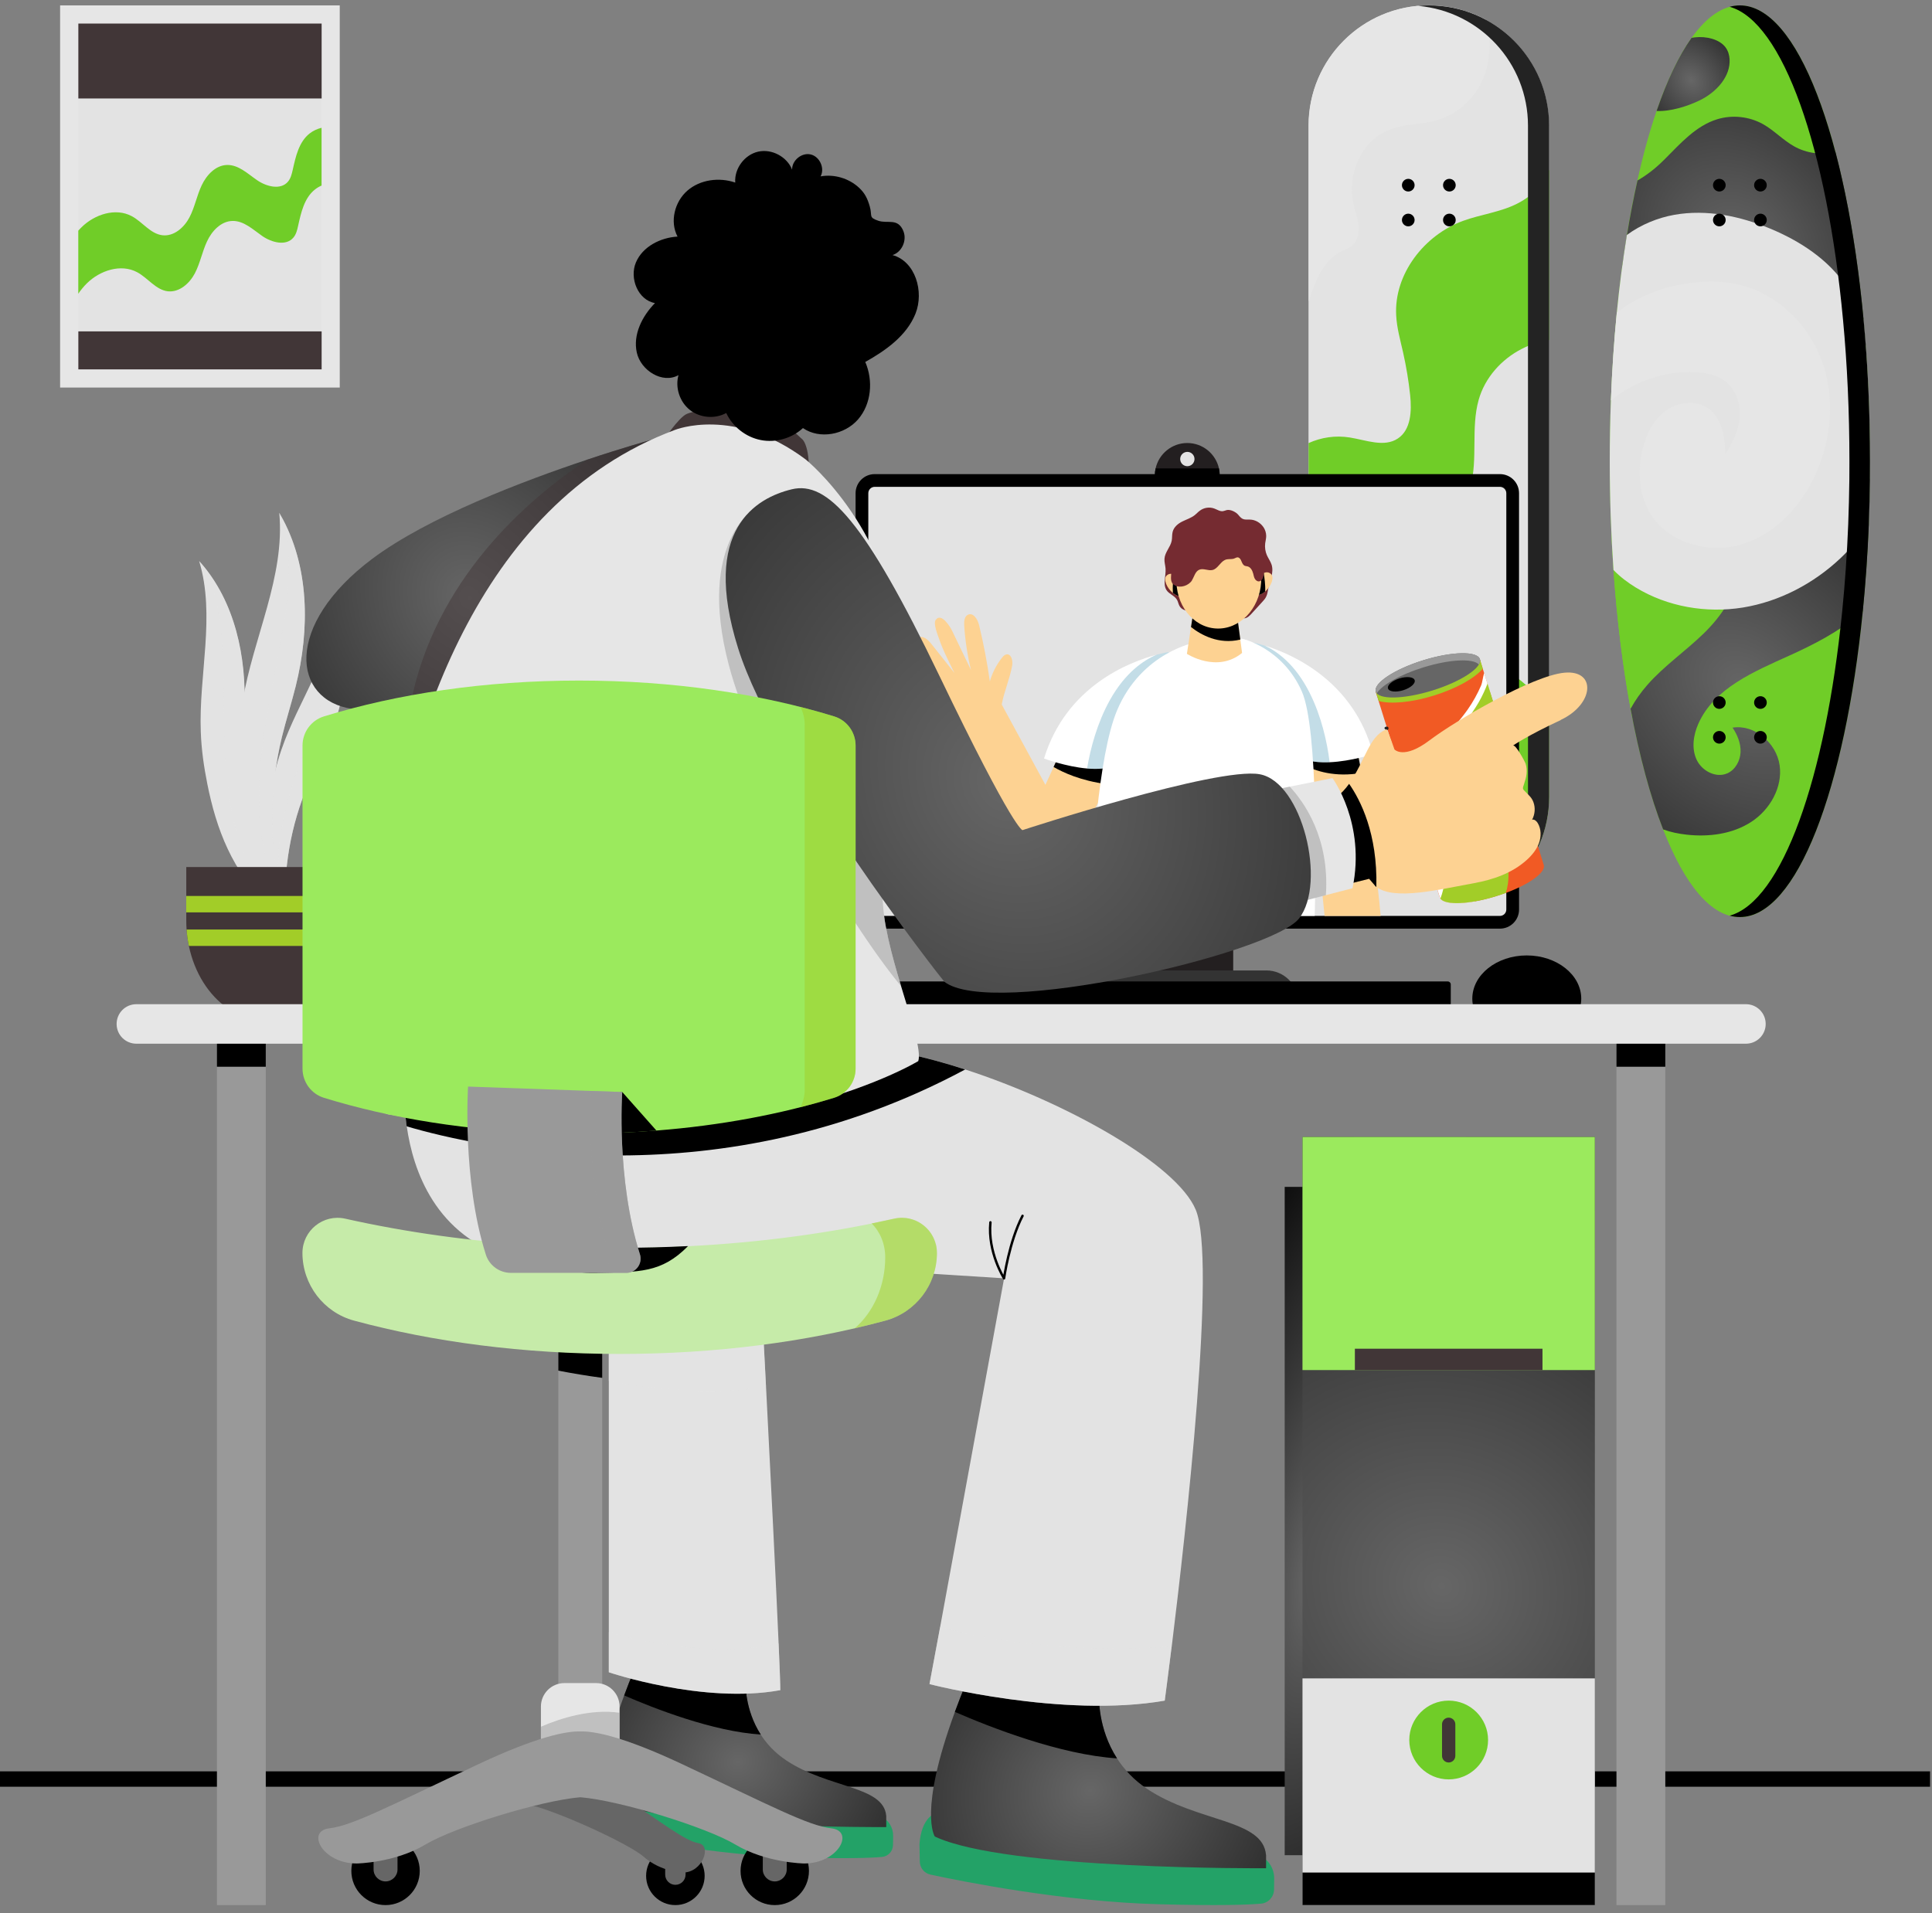<svg width="210" height="208" viewBox="0 0 210 208" fill="none" xmlns="http://www.w3.org/2000/svg">
<rect x="0" y="0" width="210" height="208" fill="#808080" stroke="none"/>
<path d="M209.788 192.583H0V194.256H209.788V192.583Z" fill="black"/>
<path d="M168.377 13.662V86.639C168.377 93.524 163.055 99.169 156.295 99.672C155.971 99.7 155.641 99.707 155.303 99.707C148.081 99.707 142.229 93.855 142.229 86.639V13.662C142.229 6.441 148.081 0.589 155.303 0.589C157.541 0.589 159.654 1.153 161.493 2.145C162.622 2.75 163.648 3.515 164.543 4.416C166.911 6.785 168.37 10.048 168.37 13.662H168.377Z" fill="#E3E3E3"/>
<path d="M156.501 59.402C155.338 61.536 154.512 64.118 155.414 66.376C156.474 69.047 159.455 70.286 161.954 71.704C164.37 73.081 166.546 74.871 168.377 76.964V86.63C168.377 93.845 162.525 99.697 155.31 99.697C148.095 99.697 142.236 93.845 142.236 86.63V48.173C143.606 47.553 145.149 47.312 146.732 47.567C148.494 47.849 150.45 48.662 151.937 47.677C153.369 46.734 153.458 44.682 153.279 42.975C153.114 41.405 152.852 39.849 152.508 38.307C152.205 36.971 151.827 35.643 151.758 34.28C151.517 29.798 154.808 25.557 159.021 24.015C160.963 23.306 163.083 23.072 164.921 22.135C166.759 21.199 167.765 19.939 168.384 18.452V36.971C167.351 37.075 166.291 37.481 165.417 37.928C163.2 39.058 161.396 41.068 160.722 43.484C159.868 46.534 160.653 49.859 159.833 52.923C159.2 55.271 157.679 57.261 156.508 59.395L156.501 59.402Z" fill="#70CD28"/>
<path d="M160.508 90.954C160.074 94.204 158.567 97.302 156.302 99.67C155.978 99.698 155.648 99.704 155.31 99.704C148.088 99.704 142.236 93.852 142.236 86.637V59.216C142.367 59.209 142.505 59.202 142.642 59.202C144.701 59.202 146.732 60.276 147.854 61.997C149.341 64.297 149.107 67.292 150.009 69.88C151.414 73.894 155.324 76.421 157.782 79.89C160.033 83.064 161.024 87.099 160.508 90.954Z" fill="#413637"/>
<path d="M161.728 6.824C161.129 10.073 158.637 12.682 155.388 13.261C153.797 13.543 152.138 13.584 150.672 14.259C147.821 15.56 146.431 19.127 147.119 22.183C147.298 22.982 147.601 23.76 147.67 24.572C147.739 25.385 147.525 26.293 146.871 26.782C146.575 27.003 146.217 27.119 145.887 27.278C144.179 28.097 143.236 29.942 142.596 31.718C142.472 32.063 142.355 32.414 142.245 32.758V13.653C142.245 6.431 148.097 0.579 155.319 0.579C157.556 0.579 159.67 1.144 161.508 2.135C162.038 3.602 161.969 5.522 161.735 6.81L161.728 6.824Z" fill="#E6E6E6"/>
<path d="M155.31 0.587C154.925 0.587 154.539 0.608 154.161 0.642C160.839 1.227 166.085 6.832 166.085 13.661V86.638C166.085 93.468 160.846 99.072 154.161 99.657C154.539 99.691 154.925 99.712 155.31 99.712C162.532 99.712 168.384 93.86 168.384 86.638V13.661C168.384 6.439 162.532 0.587 155.31 0.587Z" fill="#232323"/>
<path d="M153.761 20.133C153.761 20.511 153.451 20.821 153.073 20.821C152.694 20.821 152.384 20.511 152.384 20.133C152.384 19.754 152.694 19.444 153.073 19.444C153.451 19.444 153.761 19.754 153.761 20.133Z" fill="black"/>
<path d="M157.541 20.821C157.921 20.821 158.229 20.513 158.229 20.133C158.229 19.752 157.921 19.444 157.541 19.444C157.161 19.444 156.852 19.752 156.852 20.133C156.852 20.513 157.161 20.821 157.541 20.821Z" fill="black"/>
<path d="M153.761 23.919C153.761 24.298 153.451 24.608 153.073 24.608C152.694 24.608 152.384 24.298 152.384 23.919C152.384 23.541 152.694 23.231 153.073 23.231C153.451 23.231 153.761 23.541 153.761 23.919Z" fill="black"/>
<path d="M157.541 24.608C157.921 24.608 158.229 24.3 158.229 23.919C158.229 23.539 157.921 23.231 157.541 23.231C157.161 23.231 156.852 23.539 156.852 23.919C156.852 24.3 157.161 24.608 157.541 24.608Z" fill="black"/>
<path d="M153.761 76.38C153.761 76.759 153.451 77.069 153.073 77.069C152.694 77.069 152.384 76.759 152.384 76.38C152.384 76.002 152.694 75.692 153.073 75.692C153.451 75.692 153.761 76.002 153.761 76.38Z" fill="black"/>
<path d="M157.541 77.069C157.921 77.069 158.229 76.761 158.229 76.38C158.229 76 157.921 75.692 157.541 75.692C157.161 75.692 156.853 76 156.853 76.38C156.853 76.761 157.161 77.069 157.541 77.069Z" fill="black"/>
<path d="M153.761 80.16C153.761 80.539 153.451 80.849 153.073 80.849C152.694 80.849 152.384 80.539 152.384 80.16C152.384 79.781 152.694 79.472 153.073 79.472C153.451 79.472 153.761 79.781 153.761 80.16Z" fill="black"/>
<path d="M157.541 80.849C157.921 80.849 158.229 80.54 158.229 80.16C158.229 79.78 157.921 79.472 157.541 79.472C157.161 79.472 156.853 79.78 156.853 80.16C156.853 80.54 157.161 80.849 157.541 80.849Z" fill="black"/>
<path d="M203.255 50.151C203.255 50.805 203.255 51.452 203.248 52.099C203.227 53.765 203.186 55.411 203.124 57.029C202.993 60.285 202.773 63.445 202.47 66.468C200.549 85.827 195.296 99.713 189.114 99.713C185.995 99.713 183.11 96.175 180.776 90.185C179.475 86.846 178.339 82.757 177.43 78.082C177.369 77.751 177.3 77.414 177.238 77.07C176.391 72.498 175.758 67.411 175.379 61.965C175.289 60.65 175.214 59.321 175.152 57.972C175.035 55.425 174.973 52.815 174.973 50.151C174.973 47.913 175.014 45.71 175.097 43.549C175.22 40.251 175.441 37.063 175.737 34.007C175.909 32.244 176.115 30.516 176.336 28.85C176.487 27.721 176.653 26.626 176.832 25.545C177.169 23.466 177.554 21.49 177.974 19.618C178.594 16.85 179.289 14.316 180.06 12.072C181.189 8.768 182.47 6.069 183.861 4.127C185.486 1.848 187.255 0.595 189.114 0.595C193.224 0.595 196.928 6.743 199.509 16.554C200.873 21.731 201.926 27.927 202.559 34.778C202.642 35.693 202.725 36.616 202.793 37.545C203.096 41.566 203.255 45.793 203.255 50.151Z" fill="#70CD28"/>
<path d="M202.793 37.543C202.608 37.57 202.415 37.556 202.243 37.481C201.864 37.329 201.616 36.964 201.403 36.62C199.303 33.295 197.499 29.605 194.312 27.298C191.014 24.909 186.436 24.414 182.704 26.052C181.189 26.713 179.826 27.691 178.332 28.393C177.713 28.682 177.045 28.93 176.37 28.854C176.363 28.854 176.356 28.854 176.35 28.854C176.501 27.725 176.666 26.631 176.845 25.55C177.183 23.471 177.568 21.495 177.988 19.622C179.055 19.009 179.992 18.266 180.914 17.343C182.635 15.622 184.329 13.674 186.656 12.965C188.301 12.462 190.14 12.662 191.64 13.502C192.845 14.183 193.809 15.236 195.014 15.911C196.37 16.669 198.002 16.882 199.516 16.552C200.88 21.729 201.933 27.925 202.566 34.775C202.649 35.691 202.731 36.613 202.8 37.543H202.793Z" fill="url(#paint0_radial_1_12803)"/>
<path d="M190.656 63.188C190.029 66.368 188.246 69.233 186.009 71.58C183.771 73.928 181.086 75.793 178.36 77.542C178.064 77.728 177.754 77.921 177.43 78.079C177.368 77.749 177.3 77.411 177.238 77.067C176.391 72.496 175.757 67.408 175.379 61.962C175.289 60.647 175.214 59.319 175.152 57.969C175.634 58.568 176.081 59.215 176.508 59.587C177.795 60.716 179.269 61.632 180.845 62.306C182.422 62.981 184.102 63.408 185.809 63.559C186.332 63.608 190.539 63.78 190.663 63.188H190.656Z" fill="#70CD28"/>
<path d="M203.248 52.089C203.227 53.755 203.186 55.401 203.124 57.019C202.993 60.275 202.773 63.435 202.47 66.457C202.332 66.581 202.195 66.705 202.05 66.822C199.813 68.702 197.189 70.058 194.525 71.263C190.67 73.011 186.319 74.815 184.604 78.684C184.054 79.917 183.847 81.383 184.418 82.602C184.99 83.82 186.525 84.626 187.758 84.075C188.625 83.689 189.148 82.726 189.19 81.776C189.231 80.826 188.852 79.896 188.322 79.111C190.718 78.726 193.093 80.791 193.437 83.194C193.782 85.597 192.384 88.041 190.346 89.362C188.308 90.684 185.747 91.015 183.338 90.746C182.47 90.65 181.596 90.478 180.777 90.175C179.379 86.602 178.181 82.154 177.238 77.06C177.747 76.13 178.36 75.263 179.055 74.471C180.873 72.399 183.172 70.822 185.148 68.908C187.124 66.987 188.832 64.543 188.921 61.796C194.415 59.979 198.594 55.593 203.22 52.117C203.227 52.117 203.234 52.103 203.241 52.096L203.248 52.089Z" fill="url(#paint1_radial_1_12803)"/>
<path d="M203.255 50.148C203.255 52.482 203.207 54.775 203.117 57.026C202.243 58.361 201.21 59.594 200.06 60.682C197.134 63.449 193.417 65.404 189.444 66.052C185.472 66.692 181.258 65.976 177.816 63.883C176.935 63.346 176.095 62.713 175.379 61.969C175.117 58.183 174.973 54.224 174.973 50.155C174.973 47.918 175.014 45.715 175.097 43.553C175.22 40.255 175.441 37.067 175.737 34.011C176.026 31.057 176.398 28.221 176.832 25.549C178.36 24.42 180.191 23.677 182.002 23.353C185.506 22.734 189.141 23.491 192.425 24.861C195.647 26.203 198.704 28.193 200.659 31.085C201.437 32.234 202.022 33.494 202.559 34.775C203.014 39.615 203.255 44.778 203.255 50.148Z" fill="#E3E3E3"/>
<path d="M197.41 51.429C195.847 54.947 193.024 58.059 189.341 59.174C185.665 60.289 181.162 58.981 179.262 55.642C178.133 53.666 178.002 51.229 178.505 49.005C178.869 47.388 179.613 45.79 180.914 44.765C182.215 43.739 184.157 43.422 185.554 44.324C187.138 45.35 187.53 47.477 187.517 49.364C188.329 48.186 188.969 46.851 189.093 45.432C189.217 44.007 188.749 42.493 187.661 41.57C186.684 40.751 185.355 40.496 184.074 40.455C180.845 40.352 177.596 41.494 175.097 43.539C175.221 40.241 175.441 37.054 175.737 33.997C175.847 33.914 175.957 33.832 176.061 33.756C178.153 32.179 180.701 31.223 183.283 30.83C185.203 30.534 187.186 30.507 189.079 30.961C193.162 31.945 196.529 35.216 197.995 39.154C199.461 43.092 199.11 47.587 197.403 51.429H197.41Z" fill="#E6E6E6"/>
<path d="M184.646 10.96C183.393 11.553 181.561 12.145 180.067 12.062C181.196 8.757 182.477 6.059 183.868 4.117C183.985 4.097 184.109 4.076 184.226 4.062C185.472 3.918 186.883 4.269 187.544 5.129C187.84 5.522 187.971 5.983 187.998 6.437C188.109 8.282 186.622 10.024 184.653 10.96H184.646Z" fill="url(#paint2_radial_1_12803)"/>
<path d="M202.56 34.775C200.714 14.934 195.393 0.586 189.114 0.586C188.735 0.586 188.363 0.641 187.999 0.737C193.782 2.328 198.594 16.118 200.329 34.768C200.783 39.608 201.024 44.771 201.024 50.141C201.024 50.795 201.024 51.443 201.017 52.09C200.997 53.756 200.955 55.401 200.893 57.019C200.763 60.276 200.542 63.436 200.239 66.458C198.436 84.633 193.692 97.99 188.005 99.552C188.377 99.656 188.749 99.704 189.121 99.704C195.296 99.704 200.549 85.817 202.477 66.458C202.78 63.436 203 60.276 203.131 57.019C203.193 55.401 203.234 53.756 203.255 52.09C203.255 51.443 203.262 50.795 203.262 50.141C203.262 44.771 203.021 39.608 202.566 34.768L202.56 34.775Z" fill="black"/>
<path d="M187.572 20.132C187.572 20.511 187.262 20.821 186.883 20.821C186.504 20.821 186.195 20.511 186.195 20.132C186.195 19.754 186.504 19.444 186.883 19.444C187.262 19.444 187.572 19.754 187.572 20.132Z" fill="black"/>
<path d="M192.04 20.132C192.04 20.511 191.73 20.821 191.351 20.821C190.972 20.821 190.663 20.511 190.663 20.132C190.663 19.754 190.972 19.444 191.351 19.444C191.73 19.444 192.04 19.754 192.04 20.132Z" fill="black"/>
<path d="M187.572 23.919C187.572 24.298 187.262 24.608 186.883 24.608C186.504 24.608 186.195 24.298 186.195 23.919C186.195 23.541 186.504 23.231 186.883 23.231C187.262 23.231 187.572 23.541 187.572 23.919Z" fill="black"/>
<path d="M192.04 23.919C192.04 24.298 191.73 24.608 191.351 24.608C190.972 24.608 190.663 24.298 190.663 23.919C190.663 23.541 190.972 23.231 191.351 23.231C191.73 23.231 192.04 23.541 192.04 23.919Z" fill="black"/>
<path d="M186.883 77.069C187.263 77.069 187.572 76.761 187.572 76.381C187.572 76 187.263 75.692 186.883 75.692C186.503 75.692 186.195 76 186.195 76.381C186.195 76.761 186.503 77.069 186.883 77.069Z" fill="black"/>
<path d="M192.04 76.381C192.04 76.759 191.73 77.069 191.351 77.069C190.972 77.069 190.663 76.759 190.663 76.381C190.663 76.002 190.972 75.692 191.351 75.692C191.73 75.692 192.04 76.002 192.04 76.381Z" fill="black"/>
<path d="M187.572 80.16C187.572 80.539 187.262 80.849 186.883 80.849C186.504 80.849 186.195 80.539 186.195 80.16C186.195 79.782 186.504 79.472 186.883 79.472C187.262 79.472 187.572 79.782 187.572 80.16Z" fill="black"/>
<path d="M192.04 80.16C192.04 80.539 191.73 80.849 191.351 80.849C190.972 80.849 190.663 80.539 190.663 80.16C190.663 79.781 190.972 79.472 191.351 79.472C191.73 79.472 192.04 79.781 192.04 80.16Z" fill="black"/>
<path d="M132.584 51.697C132.584 53.645 131.008 55.229 129.059 55.229C127.111 55.229 125.527 53.645 125.527 51.697C125.527 51.428 125.555 51.174 125.61 50.926C125.961 49.349 127.372 48.165 129.052 48.165C130.732 48.165 132.143 49.342 132.495 50.926C132.55 51.174 132.577 51.428 132.577 51.697H132.584Z" fill="#231F20"/>
<path d="M132.584 51.697C132.584 53.645 131.008 55.229 129.059 55.229C127.111 55.229 125.527 53.645 125.527 51.697C125.527 51.428 125.555 51.174 125.61 50.926H132.495C132.55 51.174 132.577 51.428 132.577 51.697H132.584Z" fill="black"/>
<path d="M134.044 97.727H124.068V108.226H134.044V97.727Z" fill="#231F20"/>
<path d="M134.044 97.727H124.068V102.326H134.044V97.727Z" fill="black"/>
<path d="M95.077 51.546H163.035C164.185 51.546 165.114 52.475 165.114 53.625V98.884C165.114 100.034 164.185 100.963 163.035 100.963H95.077C93.927 100.963 92.998 100.034 92.998 98.884V53.625C92.998 52.475 93.927 51.546 95.077 51.546Z" fill="black"/>
<path d="M163.73 98.884V53.625C163.73 53.241 163.419 52.929 163.035 52.929L95.077 52.929C94.693 52.929 94.381 53.241 94.381 53.625V98.884C94.381 99.268 94.693 99.58 95.077 99.58H163.035C163.419 99.58 163.73 99.268 163.73 98.884Z" fill="#E3E3E3"/>
<path d="M137.334 57.323C136.997 56.813 136.419 56.497 135.854 56.49C135.248 56.483 135.056 56.552 134.615 55.994C134.346 55.657 133.734 55.361 133.334 55.457C133.197 55.492 133.073 55.553 132.935 55.574C132.612 55.622 132.309 55.409 131.999 55.292C131.469 55.092 130.856 55.182 130.402 55.533C130.216 55.67 130.057 55.849 129.878 55.994C129.472 56.318 128.97 56.469 128.515 56.696C128.054 56.923 127.6 57.288 127.462 57.819C127.379 58.135 127.421 58.472 127.359 58.789C127.221 59.491 126.622 60.028 126.574 60.744C126.546 61.102 126.663 61.453 126.691 61.818C126.746 62.61 126.374 63.512 126.794 64.159C127.09 64.614 127.696 64.758 127.951 65.24C128.054 65.433 128.088 65.66 128.192 65.853C128.495 66.438 129.238 66.486 129.837 66.369C130.243 66.287 130.643 66.169 131.035 66.004C131.255 65.915 131.482 65.811 131.71 65.86C132.04 65.935 132.24 66.314 132.55 66.452C132.956 66.638 133.424 66.383 133.858 66.493C134.367 66.624 134.739 67.25 135.262 67.223C135.579 67.202 135.834 66.941 136.061 66.693C136.439 66.28 136.818 65.867 137.197 65.447C137.369 65.261 137.541 65.075 137.644 64.834C137.761 64.579 137.796 64.297 137.851 64.015C138.037 63.147 138.477 62.259 138.223 61.412C138.105 61.034 137.865 60.724 137.706 60.366C137.534 59.967 137.465 59.512 137.52 59.072C137.555 58.803 137.63 58.541 137.63 58.273C137.63 57.922 137.513 57.584 137.328 57.302L137.334 57.323Z" fill="#752B31"/>
<path d="M121.686 81.62L120.653 84.408C120.55 84.697 120.44 84.986 120.323 85.262C118.071 90.763 114.106 94.019 111.414 91.451C109.073 89.22 105.576 81.647 104.426 79.073C104.302 78.942 104.178 78.811 104.054 78.673C102.601 77.09 101.156 75.499 99.703 73.916C99.462 73.654 98.698 72.504 99.028 72.153C99.572 71.575 101.844 74.04 102.202 74.412C101.445 73.317 100.688 72.215 99.93 71.121C99.731 70.838 99.531 70.542 99.476 70.205C99.414 69.868 99.538 69.468 99.841 69.317C100.336 69.069 100.867 69.551 101.211 69.978C102.058 71.038 102.898 72.105 103.744 73.165C103.138 71.933 102.498 70.715 102.058 69.413C101.92 69.007 101.417 67.789 101.707 67.396C102.312 66.563 103.276 68.133 103.49 68.58C104.171 69.999 104.86 71.417 105.541 72.842C105.156 71.251 104.908 69.634 104.805 68.009C104.777 67.555 104.825 66.983 105.245 66.818C105.824 66.591 106.271 67.355 106.422 67.961C106.911 69.985 107.304 72.029 107.593 74.088C107.854 73.159 108.309 72.277 108.908 71.513C109.039 71.348 109.19 71.183 109.397 71.148C109.934 71.066 110.113 71.844 110.016 72.374C109.762 73.778 109.176 75.1 108.901 76.504C108.894 76.532 108.887 76.567 108.887 76.601L113.631 85.331L114.526 83.389L115.379 81.523L121.693 81.613L121.686 81.62Z" fill="#FDD292"/>
<path d="M121.686 81.619L120.653 84.407C120.55 84.696 120.44 84.985 120.323 85.261C117.403 84.868 115.545 83.973 114.519 83.388L115.372 81.522L121.686 81.612V81.619Z" fill="black"/>
<path d="M142.223 84.999C142.787 87.691 143.675 96.455 143.978 99.587H150.071C149.748 95.753 148.667 87.505 147.999 84.028C147.62 82.066 147.345 80.737 147.345 80.737L140.563 80.249C140.563 80.249 141.176 81.164 141.775 83.195C141.934 83.718 142.085 84.317 142.23 84.999H142.223Z" fill="#FDD292"/>
<path d="M147.999 84.028C145.114 84.544 142.973 83.815 141.775 83.195C141.176 81.164 140.563 80.249 140.563 80.249L147.345 80.737C147.345 80.737 147.62 82.073 147.999 84.028Z" fill="black"/>
<path d="M149.259 81.984C149.259 81.984 146.883 82.768 144.536 82.872C143.4 82.92 142.278 82.817 141.424 82.383C138.815 81.054 136.178 69.853 136.178 69.853C136.178 69.853 136.673 69.942 137.472 70.19H137.479C140.357 71.078 147.152 73.97 149.252 81.984H149.259Z" fill="white"/>
<g style="mix-blend-mode:multiply" opacity="0.3">
<path d="M144.536 82.872C143.4 82.92 142.278 82.817 141.424 82.383C138.815 81.054 136.178 69.853 136.178 69.853C136.178 69.853 136.673 69.942 137.472 70.19H137.479C138.904 70.865 140.832 72.297 142.353 75.333C143.641 77.894 144.247 80.662 144.529 82.872H144.536Z" fill="#368CAD"/>
</g>
<path d="M113.479 82.465C113.479 82.465 115.82 83.347 118.161 83.553C119.29 83.65 120.419 83.588 121.286 83.195C123.944 81.977 127.049 70.899 127.049 70.899C127.049 70.899 126.553 70.968 125.741 71.181H125.734C122.822 71.946 115.91 74.555 113.479 82.472V82.465Z" fill="white"/>
<g style="mix-blend-mode:multiply" opacity="0.3">
<path d="M118.161 83.546C119.29 83.643 120.419 83.581 121.286 83.188C123.944 81.97 127.049 70.892 127.049 70.892C127.049 70.892 126.553 70.961 125.741 71.175H125.734C124.288 71.787 122.298 73.144 120.646 76.104C119.255 78.61 118.532 81.343 118.161 83.546Z" fill="#368CAD"/>
</g>
<path d="M142.904 99.58C143.021 95.098 143.29 79.243 141.507 75.181C139.42 70.438 135.042 69.446 135.042 69.446L129.975 69.839C129.975 69.839 124.095 70.871 121.417 77.24C119.338 82.183 118.656 94.362 118.457 99.573H142.918L142.904 99.58Z" fill="white"/>
<path d="M128.46 64.814C128.137 64.862 127.792 64.711 127.489 64.47C126.842 63.947 126.402 62.976 126.801 62.584C127.049 62.336 127.338 62.356 127.586 62.453C127.916 62.584 128.178 62.866 128.178 62.866L128.453 64.814H128.46Z" fill="#FDD292"/>
<path d="M128.46 64.813C128.136 64.862 127.792 64.71 127.489 64.469C127.434 63.746 127.524 62.927 127.586 62.452C127.916 62.583 128.178 62.865 128.178 62.865L128.453 64.813H128.46Z" fill="black"/>
<path d="M136.563 64.69C136.894 64.724 137.231 64.566 137.52 64.311C138.154 63.767 138.56 62.783 138.147 62.404C137.892 62.17 137.603 62.191 137.355 62.301C137.025 62.438 136.777 62.728 136.777 62.728L136.563 64.683V64.69Z" fill="#FDD292"/>
<path d="M136.563 64.69C136.894 64.724 137.231 64.566 137.52 64.311C137.555 63.588 137.438 62.769 137.362 62.301C137.032 62.438 136.784 62.728 136.784 62.728L136.57 64.683L136.563 64.69Z" fill="black"/>
<path d="M135.008 70.989C132.274 73.219 129.011 71.085 129.011 71.085L129.459 68.173L129.686 66.693L134.429 66.617L134.815 69.529L135.008 70.989Z" fill="#FDD292"/>
<path d="M134.815 69.536C132.467 70.101 130.546 69.027 129.458 68.173L129.686 66.693L134.429 66.617L134.815 69.529V69.536Z" fill="black"/>
<path d="M137.08 63.298C136.915 66.217 134.718 68.475 132.178 68.331C129.638 68.186 127.717 65.701 127.882 62.775C128.047 59.856 130.243 57.598 132.784 57.742C135.324 57.887 137.245 60.372 137.08 63.298Z" fill="#FDD292"/>
<path d="M129.562 63.085C129.816 62.686 129.913 62.128 130.353 61.942C130.801 61.749 131.324 62.087 131.799 61.97C132.364 61.832 132.605 61.144 133.128 60.889C133.431 60.737 133.727 60.82 134.044 60.758C134.271 60.71 134.477 60.483 134.711 60.669C134.849 60.779 134.911 60.951 134.98 61.116C135.049 61.274 135.145 61.447 135.303 61.515C135.393 61.55 135.496 61.55 135.599 61.577C135.944 61.66 136.13 62.032 136.219 62.369C136.267 62.548 136.295 62.741 136.384 62.906C136.474 63.071 136.639 63.216 136.825 63.209C137.155 63.209 137.321 62.81 137.362 62.479C137.596 60.71 136.701 58.686 135.111 57.805C133.624 56.978 131.772 56.841 130.181 57.447C129.39 57.749 128.605 58.293 128.391 59.12C128.322 59.395 128.316 59.684 128.219 59.953C128.026 60.524 127.462 60.923 127.324 61.515C127.276 61.722 127.29 61.942 127.304 62.156C127.331 62.686 127.104 63.305 127.689 63.636C128.302 63.98 129.197 63.67 129.562 63.106V63.085Z" fill="#752B31"/>
<path d="M120.467 105.507H137.644C139.565 105.507 141.121 107.063 141.121 108.984V109.638H116.99V108.984C116.99 107.063 118.546 105.507 120.467 105.507Z" fill="#333333"/>
<path d="M129.059 50.685C129.489 50.685 129.837 50.337 129.837 49.907C129.837 49.477 129.489 49.129 129.059 49.129C128.63 49.129 128.281 49.477 128.281 49.907C128.281 50.337 128.63 50.685 129.059 50.685Z" fill="#E3E3E3"/>
<path d="M157.369 106.705H83.387C83.208 106.705 83.063 106.85 83.063 107.028V109.314C83.063 109.493 83.208 109.638 83.387 109.638H157.369C157.547 109.638 157.692 109.493 157.692 109.314V107.028C157.692 106.85 157.547 106.705 157.369 106.705Z" fill="black"/>
<path d="M171.723 109.638C171.82 109.301 171.875 108.943 171.875 108.578C171.875 105.983 169.224 103.876 165.954 103.876C162.684 103.876 160.033 105.983 160.033 108.578C160.033 108.943 160.088 109.294 160.185 109.638H171.716H171.723Z" fill="black"/>
<path d="M29.308 97.611C29.308 97.611 29.281 97.563 29.253 97.542C28.998 97.322 28.145 97.164 27.883 96.964C27.401 96.599 26.995 95.98 26.637 95.498C25.893 94.506 25.274 93.418 24.75 92.296C23.697 90.059 23.016 87.649 22.534 85.226C22.162 83.367 21.893 81.487 21.825 79.587C21.584 73.364 23.449 66.954 21.645 60.992C21.645 60.992 21.645 60.992 21.659 61.006C21.694 61.047 21.735 61.088 21.769 61.13C21.783 61.143 21.79 61.157 21.804 61.164C25.549 65.433 26.809 71.436 26.568 77.116C26.499 78.816 26.306 80.503 26.244 82.203C26.052 87.484 27.112 92.806 29.322 97.604L29.308 97.611Z" fill="#E3E3E3"/>
<g style="mix-blend-mode:multiply" opacity="0.5">
<path d="M29.308 97.611C29.308 97.611 29.274 97.563 29.253 97.542C23.573 90.568 24.516 80.021 24.227 71.601C23.979 64.482 22.313 61.839 21.79 61.185C25.535 65.453 26.795 71.456 26.554 77.136C26.485 78.837 26.293 80.523 26.231 82.224C26.038 87.504 27.098 92.826 29.308 97.625V97.611Z" fill="#E3E3E3"/>
</g>
<path d="M31.043 99.497C31.043 99.497 31.029 99.442 31.022 99.421C30.878 99.145 30.196 98.726 30.031 98.471C29.735 97.996 29.59 97.328 29.446 96.798C29.136 95.696 28.964 94.56 28.888 93.424C28.723 91.153 28.936 88.853 29.322 86.609C29.618 84.888 30.01 83.18 30.582 81.528C32.441 76.096 36.172 71.208 36.592 65.48C36.592 65.48 36.592 65.48 36.599 65.5C36.612 65.549 36.633 65.597 36.654 65.645C36.654 65.659 36.661 65.672 36.668 65.686C38.471 70.595 37.569 76.178 35.477 80.984C34.85 82.423 34.127 83.807 33.508 85.246C31.587 89.721 30.74 94.65 31.05 99.51L31.043 99.497Z" fill="#E3E3E3"/>
<g style="mix-blend-mode:multiply" opacity="0.5">
<path d="M31.043 99.497C31.043 99.497 31.029 99.442 31.022 99.421C28.447 91.538 32.764 82.781 35.304 75.449C37.453 69.246 36.895 66.423 36.668 65.686C38.471 70.595 37.569 76.179 35.477 80.984C34.85 82.423 34.127 83.807 33.508 85.246C31.587 89.721 30.74 94.65 31.05 99.511L31.043 99.497Z" fill="#E3E3E3"/>
</g>
<path d="M30.575 97.748C30.575 97.748 30.554 97.686 30.527 97.658C30.299 97.362 29.391 96.991 29.143 96.715C28.688 96.206 28.386 95.428 28.096 94.822C27.504 93.562 27.07 92.233 26.74 90.877C26.086 88.178 25.873 85.376 25.886 82.602C25.9 80.474 26.024 78.34 26.375 76.24C27.511 69.335 31.002 62.712 30.355 55.752C30.355 55.752 30.355 55.752 30.368 55.772C30.396 55.821 30.43 55.876 30.458 55.931C30.465 55.944 30.471 55.965 30.485 55.979C33.645 61.514 33.687 68.399 32.145 74.595C31.683 76.447 31.098 78.264 30.644 80.116C29.246 85.879 29.218 91.979 30.568 97.748H30.575Z" fill="#E3E3E3"/>
<g style="mix-blend-mode:multiply" opacity="0.5">
<path d="M30.575 97.748C30.575 97.748 30.547 97.686 30.527 97.658C25.845 88.708 29.26 77.321 30.823 67.993C32.145 60.11 30.912 56.826 30.485 55.986C33.645 61.521 33.687 68.406 32.145 74.602C31.683 76.454 31.098 78.271 30.644 80.123C29.246 85.886 29.218 91.986 30.568 97.755L30.575 97.748Z" fill="#E3E3E3"/>
</g>
<path d="M37.569 94.265V100.075C37.569 100.406 37.556 100.736 37.535 101.06C37.494 101.672 37.411 102.265 37.287 102.843C36.675 105.776 35.119 108.22 33.046 109.638H24.771C22.699 108.22 21.143 105.776 20.53 102.843C20.406 102.265 20.323 101.672 20.282 101.06C20.255 100.736 20.248 100.406 20.248 100.075V94.265H37.576H37.569Z" fill="#413637"/>
<path d="M37.57 97.411H20.241V99.194H37.57V97.411Z" fill="#A2CD28"/>
<path d="M37.535 101.06C37.494 101.672 37.411 102.264 37.287 102.843H20.53C20.406 102.264 20.323 101.672 20.282 101.06H37.535Z" fill="#A2CD28"/>
<path d="M36.929 0.586H6.533V42.135H36.929V0.586Z" fill="#E6E6E6"/>
<path d="M34.96 2.562H8.516V40.152H34.96V2.562Z" fill="#E3E3E3"/>
<path d="M34.96 2.562H8.516V10.706H34.96V2.562Z" fill="#413637"/>
<path d="M34.96 36.028H8.516V40.159H34.96V36.028Z" fill="#413637"/>
<path d="M34.953 13.881V20.173C34.698 20.283 34.457 20.428 34.237 20.6C33.067 21.523 32.722 23.12 32.399 24.572C32.303 25.02 32.185 25.488 31.89 25.832C31.091 26.782 29.535 26.369 28.516 25.667C27.497 24.958 26.506 23.994 25.267 24.022C24.02 24.049 23.029 25.109 22.506 26.238C21.976 27.368 21.755 28.621 21.177 29.722C20.599 30.824 19.49 31.801 18.251 31.671C16.936 31.519 16.082 30.225 14.912 29.598C13.149 28.648 10.864 29.398 9.439 30.81C9.088 31.154 8.785 31.533 8.509 31.932V25.082C8.619 24.958 8.73 24.834 8.854 24.717C10.272 23.306 12.564 22.555 14.327 23.505C15.497 24.132 16.344 25.426 17.666 25.578C18.905 25.715 20.014 24.738 20.592 23.636C21.17 22.535 21.39 21.275 21.921 20.152C22.451 19.023 23.442 17.963 24.681 17.936C25.921 17.908 26.912 18.879 27.931 19.581C28.95 20.29 30.506 20.696 31.304 19.746C31.6 19.395 31.71 18.934 31.814 18.486C32.137 17.034 32.481 15.437 33.652 14.514C34.038 14.211 34.478 14.011 34.953 13.894V13.881Z" fill="#70CD28"/>
<path d="M28.888 111.696H23.58V207.123H28.888V111.696Z" fill="#999999"/>
<path d="M28.888 111.696H23.58V115.978H28.888V111.696Z" fill="black"/>
<path d="M181.011 111.696H175.703V207.123H181.011V111.696Z" fill="#999999"/>
<path d="M181.011 111.696H175.703V115.978H181.011V111.696Z" fill="black"/>
<path d="M189.775 113.473H14.823C13.638 113.473 12.675 112.516 12.675 111.325C12.675 110.14 13.632 109.177 14.823 109.177H189.775C190.959 109.177 191.923 110.133 191.923 111.325C191.923 112.509 190.966 113.473 189.775 113.473Z" fill="#E6E6E6"/>
<path d="M145.596 129.039H139.641V201.699H145.596V129.039Z" fill="url(#paint3_radial_1_12803)"/>
<path d="M173.355 123.606H141.575V207.124H173.355V123.606Z" fill="url(#paint4_radial_1_12803)"/>
<path d="M173.355 182.477H141.575V207.124H173.355V182.477Z" fill="#E3E3E3"/>
<path d="M173.355 203.585H141.575V207.124H173.355V203.585Z" fill="black"/>
<path d="M173.355 123.606H141.575V148.956H173.355V123.606Z" fill="#9BEA5D"/>
<path d="M167.661 146.635H147.269V148.962H167.661V146.635Z" fill="#413637"/>
<path d="M161.747 189.176C161.747 191.544 159.827 193.458 157.465 193.458C155.104 193.458 153.183 191.537 153.183 189.176C153.183 186.815 155.104 184.894 157.465 184.894C159.827 184.894 161.747 186.815 161.747 189.176Z" fill="#70CD28"/>
<path d="M157.465 191.62C157.066 191.62 156.742 191.296 156.742 190.897V187.468C156.742 187.069 157.066 186.745 157.465 186.745C157.864 186.745 158.188 187.069 158.188 187.468V190.897C158.188 191.296 157.864 191.62 157.465 191.62Z" fill="#413637"/>
<path d="M102.478 196.943C101.569 196.957 100.158 197.625 99.944 200.482L99.978 202.403C99.992 203.084 100.467 203.663 101.128 203.807C104.633 204.565 115.675 206.775 126.099 207.036C132.481 207.201 135.572 207.098 137.066 206.967C137.865 206.899 138.47 206.231 138.484 205.432L138.498 204.248C138.512 203.174 137.899 202.189 136.928 201.721L136.068 201.308L102.485 196.937L102.478 196.943Z" fill="#23A267"/>
<path d="M137.617 201.68V203.118C137.617 203.118 109.335 203.325 101.61 199.669C101.61 199.669 99.792 197.005 103.792 186.127C104.164 185.108 104.591 184.014 105.073 182.843L119.469 184.496C119.469 184.496 119.31 187.91 121.417 191.181C122.174 192.351 123.214 193.501 124.66 194.471C130.147 198.162 137.293 197.748 137.61 201.68H137.617Z" fill="url(#paint5_radial_1_12803)"/>
<g style="mix-blend-mode:multiply">
<path d="M121.424 191.173C115.242 190.774 107.682 187.814 103.792 186.12C104.164 185.101 104.591 184.006 105.073 182.836L119.469 184.488C119.469 184.488 119.31 187.903 121.417 191.173H121.424Z" fill="black"/>
</g>
<path d="M66.74 193.447C65.975 193.454 64.784 194.018 64.605 196.428L64.633 198.046C64.64 198.617 65.046 199.106 65.603 199.23C68.557 199.864 77.858 201.729 86.636 201.95C92.013 202.087 94.615 202.005 95.875 201.888C96.543 201.826 97.059 201.268 97.066 200.593L97.08 199.595C97.094 198.686 96.57 197.86 95.758 197.468L95.028 197.123L66.74 193.44V193.447Z" fill="#23A267"/>
<path d="M96.33 197.432V198.644C96.33 198.644 72.509 198.816 66.003 195.738C66.003 195.738 64.468 193.494 67.841 184.331C68.158 183.47 68.516 182.554 68.922 181.57L81.046 182.961C81.046 182.961 80.915 185.831 82.691 188.592C83.325 189.577 84.206 190.547 85.424 191.367C90.044 194.472 96.061 194.127 96.33 197.439V197.432Z" fill="url(#paint6_radial_1_12803)"/>
<g style="mix-blend-mode:multiply">
<path d="M82.698 188.585C77.486 188.248 71.125 185.756 67.848 184.331C68.165 183.47 68.523 182.554 68.929 181.57L81.053 182.961C81.053 182.961 80.922 185.831 82.698 188.592V188.585Z" fill="black"/>
</g>
<path d="M84.805 183.758C76.406 185.287 66.175 181.81 66.175 181.81V135.718L82.512 136.296C82.512 136.296 82.85 142.657 83.263 150.726C83.751 160.192 84.344 172.006 84.633 178.684C84.75 181.356 84.819 183.208 84.812 183.751L84.805 183.758Z" fill="#E3E3E3"/>
<g style="mix-blend-mode:multiply" opacity="0.5">
<path d="M83.256 150.732C78.182 151.696 71.917 151.159 66.168 150.147V135.723L82.505 136.302C82.505 136.302 82.843 142.663 83.256 150.732Z" fill="#E3E3E3"/>
</g>
<g style="mix-blend-mode:screen" opacity="0.5">
<path d="M84.805 183.758C76.406 185.287 66.175 181.81 66.175 181.81V177.445C69.583 178.43 77.473 180.261 84.633 178.691C84.75 181.363 84.819 183.215 84.812 183.758H84.805Z" fill="#E3E3E3"/>
</g>
<path d="M127.352 179.035C126.904 182.636 126.601 184.894 126.601 184.894C115.469 186.836 101.032 183.097 101.032 183.097L102.188 176.894L109.142 138.981L83.29 137.335C83.29 137.335 68.468 140.599 55.614 136.84C47.311 134.409 44.888 127.236 44.213 122.458C43.841 119.841 43.993 117.941 43.993 117.941C43.993 117.941 81.335 113.473 93.004 113.831C96.337 113.934 100.536 114.85 104.915 116.275C115.868 119.835 127.889 126.554 129.968 131.518C132.24 136.929 128.928 166.32 127.359 179.035H127.352Z" fill="#E3E3E3"/>
<path d="M104.908 116.275C78.189 130.623 52.13 124.792 44.206 122.458C43.834 119.841 43.986 117.941 43.986 117.941C43.986 117.941 81.328 113.473 92.998 113.831C96.33 113.934 100.529 114.85 104.908 116.275Z" fill="black"/>
<g style="mix-blend-mode:screen" opacity="0.5">
<path d="M127.352 179.035C126.904 182.636 126.601 184.894 126.601 184.894C115.469 186.836 101.032 183.097 101.032 183.097L102.188 176.894C106.636 178.127 115.193 179.793 127.352 179.029V179.035Z" fill="#E3E3E3"/>
</g>
<path d="M111.145 132.186C109.693 134.988 109.135 138.981 109.135 138.981C109.135 138.981 107.338 136.145 107.655 132.895" stroke="black" stroke-width="0.262" stroke-linecap="round" stroke-linejoin="round"/>
<path d="M163.682 97.068C163.351 97.192 163.014 97.309 162.656 97.419C161.823 97.681 161.011 97.874 160.274 98.005C158.395 98.328 156.942 98.225 156.563 97.695C156.529 97.647 156.501 97.598 156.487 97.543L153.389 87.588L149.851 76.222L149.527 75.189L160.845 71.671L161.169 72.704L161.314 73.165L161.672 74.322L161.919 75.127L162.353 76.518L167.799 94.032C168.047 94.838 166.264 96.125 163.675 97.082L163.682 97.068Z" fill="#F15A24"/>
<path d="M157.651 84.105C156.914 87.871 158.401 91.671 159.771 95.251C160.102 96.119 160.419 97.124 160.281 98.005C158.401 98.329 156.949 98.225 156.57 97.695C156.536 97.647 156.508 97.599 156.494 97.544L153.396 87.589C153.548 86.233 153.885 84.911 154.498 83.685C155.73 81.221 157.94 79.403 159.524 77.152C160.109 76.319 160.604 75.424 161.004 74.494C161.121 74.212 161.176 73.641 161.32 73.165L161.678 74.322L161.926 75.128C161.789 75.424 161.658 75.658 161.596 75.761C160.962 76.766 160.157 77.661 159.565 78.687C159.028 79.623 158.684 80.656 158.339 81.682C158.071 82.48 157.809 83.286 157.644 84.112L157.651 84.105Z" fill="white"/>
<path d="M161.176 72.697C160.309 73.723 158.326 74.852 155.875 75.616C153.424 76.38 151.152 76.573 149.858 76.215L149.534 75.182L160.853 71.664L161.176 72.697Z" fill="#A2CD28"/>
<path d="M160.859 71.666C161.142 72.568 158.835 74.096 155.71 75.067C152.584 76.038 149.823 76.093 149.541 75.191C149.259 74.289 151.565 72.761 154.691 71.79C157.816 70.819 160.577 70.764 160.859 71.666Z" fill="#666666"/>
<path d="M149.651 75.382C150.174 74.494 152.164 73.351 154.691 72.566C157.568 71.671 160.136 71.554 160.749 72.249C160.873 72.036 160.914 71.843 160.859 71.664C160.577 70.755 157.816 70.81 154.691 71.788C151.565 72.759 149.259 74.28 149.541 75.189C149.562 75.258 149.603 75.327 149.651 75.382Z" fill="#999999"/>
<path d="M153.768 73.95C153.878 74.308 153.321 74.796 152.522 75.044C151.724 75.292 150.98 75.209 150.87 74.851C150.76 74.493 151.317 74.005 152.116 73.757C152.915 73.509 153.658 73.591 153.768 73.95Z" fill="black"/>
<path d="M163.888 96.153C163.847 96.463 163.778 96.772 163.682 97.075C163.351 97.199 163.014 97.316 162.656 97.426C159.709 98.342 157.086 98.445 156.563 97.695C156.797 97.096 156.949 96.463 156.997 95.822C157.1 94.487 156.797 93.158 156.488 91.85C156.253 90.838 156.019 89.833 155.778 88.821C155.599 88.063 155.42 87.299 155.4 86.521C155.31 83.877 156.963 81.523 158.574 79.423C159.579 78.115 160.604 76.786 161.286 75.272C161.417 74.983 161.568 74.652 161.685 74.315L162.367 76.504C161.678 77.606 160.818 78.638 160.295 79.836C159.592 81.44 159.53 83.278 159.944 84.972C160.357 86.673 161.231 88.235 162.319 89.599C162.663 90.032 163.035 90.459 163.283 90.962C163.517 91.451 163.627 91.994 163.716 92.538C163.916 93.729 164.067 94.955 163.895 96.153H163.888Z" fill="#A2CD28"/>
<path d="M150.797 79.168C150.797 79.217 150.776 79.252 150.734 79.28C150.699 79.21 150.664 79.168 150.643 79.168C150.545 79.168 150.797 79.07 150.797 79.168Z" fill="white" stroke="#231F20" stroke-width="0.262" stroke-miterlimit="10"/>
<path d="M169.644 78.287C166.002 79.98 164.453 81.061 164.446 81.068C164.735 80.861 165.782 82.865 165.83 83.037C166.064 83.815 165.913 84.49 165.658 85.24C165.479 85.777 165.472 85.756 165.864 86.142C166.202 86.472 166.498 86.741 166.67 87.195C166.904 87.815 166.849 88.538 166.532 89.116C166.773 89.054 167.007 89.261 167.138 89.474C167.537 90.128 167.537 90.975 167.269 91.698C166.993 92.414 166.484 93.02 165.913 93.529C164.343 94.934 162.284 95.643 160.24 96.014C156.432 96.703 151.613 97.921 149.603 96.434C149.575 96.414 149.548 96.393 149.52 96.366L148.811 95.539L144.866 96.524L143.372 87.595C144.715 87.305 145.83 86.335 146.636 85.213C146.649 85.199 146.656 85.178 146.67 85.164C147.476 84.022 148.026 82.727 148.673 81.488C149.128 80.62 149.686 79.725 150.587 79.347C150.636 79.326 150.684 79.305 150.725 79.271C150.98 79.739 151.572 81.481 151.572 81.481C151.572 81.481 152.577 82.617 155.393 80.483C158.209 78.349 166.546 73.467 170.043 73.137C173.548 72.806 173.286 76.572 169.637 78.273L169.644 78.287Z" fill="#FDD292"/>
<path d="M149.61 96.441C149.61 96.441 149.555 96.399 149.527 96.372L148.818 95.546L144.873 96.53L143.379 87.601C144.722 87.312 145.837 86.341 146.642 85.219C147.875 86.981 149.747 90.637 149.603 96.434L149.61 96.441Z" fill="black"/>
<path d="M70.719 47.842L67.338 53.791L53.211 73.618C53.211 73.618 49.218 75.711 44.592 76.703C42.519 77.143 40.323 77.364 38.299 77.074C31.752 76.138 30.822 67.98 40.468 60.751C46.533 56.207 56.929 52.269 63.813 49.977C67.875 48.62 70.719 47.842 70.719 47.842Z" fill="url(#paint7_radial_1_12803)"/>
<g style="mix-blend-mode:multiply" opacity="0.5">
<path d="M70.719 47.842L67.338 53.791L53.211 73.618C53.211 73.618 49.218 75.711 44.592 76.703C47.201 63.016 57.349 54.279 63.82 49.977C67.882 48.62 70.726 47.842 70.726 47.842H70.719Z" fill="#413637"/>
</g>
<path d="M71.924 48.166C71.924 48.166 73.721 45.385 74.671 44.992C75.627 44.6 82.251 42.879 87.084 47.656C87.084 47.656 88.075 48.111 87.917 51.952C87.758 55.794 71.924 48.166 71.924 48.166Z" fill="#413637"/>
<path d="M99.82 115.36C99.82 115.36 79.621 127.739 41.982 121.109C41.982 121.109 39.8 112.668 41.982 96.648C44.165 80.627 51.593 54.852 73.362 46.741C73.362 46.741 79.779 44.111 87.579 49.956C87.579 49.956 97.321 57.791 97.982 71.788C98.216 76.655 98.044 80.49 97.72 83.671C97.115 89.639 95.972 93.316 95.93 97.247C95.903 100.118 96.936 103.87 97.954 107.25C99.07 110.961 100.171 114.218 99.813 115.367L99.82 115.36Z" fill="#E6E6E6"/>
<g style="mix-blend-mode:multiply" opacity="0.5">
<path d="M97.961 107.243C92.151 100.234 82.044 83.029 79.215 72.282C75.71 58.981 82.058 55.119 82.423 54.975C82.788 54.823 84.144 58.107 84.571 58.513L97.727 83.67C97.121 89.639 95.979 93.315 95.937 97.246C95.91 100.117 96.942 103.869 97.961 107.249V107.243Z" fill="#999999"/>
</g>
<path d="M147.014 96.571L144.116 97.322L139.641 98.485L137.438 86.079L140.192 85.528L144.832 84.599C144.832 84.599 148.481 89.514 147.014 96.564V96.571Z" fill="#E6E6E6"/>
<g style="mix-blend-mode:multiply" opacity="0.5">
<path d="M144.116 97.322L139.641 98.485L137.438 86.079L140.192 85.529C141.741 87.188 144.543 91.105 144.116 97.322Z" fill="#999999"/>
</g>
<path d="M102.622 106.706C102.478 106.589 84.282 83.394 80.227 70.472C76.171 57.549 82.203 54.128 86.058 53.198C89.906 52.262 93.968 56.551 102.113 73.487C110.257 90.424 111.145 90.251 111.145 90.251C111.145 90.251 132.323 83.325 136.935 84.179C141.548 85.033 144.212 95.993 141.204 99.855C138.195 103.711 107.696 110.754 102.622 106.719V106.706Z" fill="url(#paint8_radial_1_12803)"/>
<path d="M98.209 25.157C97.603 23.65 96.516 24.352 95.469 24.001C94.368 23.629 94.843 23.485 94.54 22.445C94.305 21.626 94.023 21.006 93.362 20.4C92.261 19.381 90.671 18.913 89.197 19.175C89.672 18.287 89.101 17.027 88.123 16.793C87.145 16.559 86.072 17.44 86.099 18.445C85.541 17.034 83.882 16.152 82.402 16.49C80.922 16.827 79.806 18.335 79.917 19.849C78.175 19.25 76.109 19.519 74.719 20.724C73.328 21.929 72.784 24.097 73.645 25.722C71.779 25.832 69.851 26.81 69.122 28.531C68.392 30.252 69.349 32.627 71.194 32.951C69.796 34.376 68.784 36.386 69.218 38.335C69.652 40.283 72.013 41.763 73.748 40.785C73.369 42.142 73.879 43.691 74.98 44.565C76.082 45.44 77.707 45.577 78.939 44.903C79.634 46.397 81.073 47.526 82.691 47.842C84.309 48.159 86.065 47.663 87.276 46.541C89.101 47.794 91.813 47.271 93.266 45.598C94.719 43.925 94.932 41.385 94.051 39.353C96.295 38.094 98.553 36.496 99.51 34.101C100.467 31.705 99.496 28.407 97.011 27.732C98.03 27.416 98.595 26.135 98.202 25.151L98.209 25.157Z" fill="black"/>
<path d="M76.592 203.944C76.592 205.699 75.166 207.124 73.411 207.124C71.655 207.124 70.23 205.699 70.23 203.944C70.23 202.188 71.655 200.763 73.411 200.763C75.166 200.763 76.592 202.188 76.592 203.944Z" fill="black"/>
<path d="M73.411 204.921C72.798 204.921 72.302 204.419 72.302 203.813V200.804C72.302 200.192 72.805 199.696 73.411 199.696C74.024 199.696 74.519 200.198 74.519 200.804V203.813C74.519 204.426 74.017 204.921 73.411 204.921Z" fill="#666666"/>
<path d="M65.459 144.165H60.688V184.144H65.459V144.165Z" fill="#999999"/>
<path d="M65.459 144.165V149.803C63.821 149.583 62.216 149.315 60.688 149.018V144.165H65.459Z" fill="black"/>
<path d="M75.944 200.398C74.492 200.15 72.227 198.387 66.657 194.566C63.008 192.06 61.184 191.565 60.337 191.606C60.068 191.592 59.71 191.634 59.221 191.771L57.377 196.191C60.117 196.708 68.275 200.384 69.969 201.871C71.869 203.537 74.237 203.585 74.237 203.585C76.378 203.585 77.39 200.646 75.944 200.398Z" fill="#666666"/>
<path d="M93 81.048V116.18C93 117.633 92.057 118.92 90.673 119.347C84.917 121.124 78.377 122.363 71.355 122.914C68.615 123.127 65.806 123.244 62.942 123.244C61.992 123.244 61.048 123.23 60.112 123.21C50.969 122.976 42.467 121.592 35.21 119.354C33.827 118.927 32.883 117.64 32.883 116.187V81.055C32.883 79.602 33.827 78.315 35.21 77.888C43.21 75.424 52.725 73.992 62.942 73.992C73.158 73.992 82.673 75.424 90.673 77.888C92.057 78.315 93 79.602 93 81.055V81.048Z" fill="#9BEA5D"/>
<path d="M71.352 122.919C68.612 123.132 65.803 123.249 62.939 123.249C61.989 123.249 61.046 123.235 60.11 123.215C59.628 121.576 59.118 119.917 59.118 119.917L67.642 118.733L71.359 122.926L71.352 122.919Z" fill="black"/>
<path d="M101.837 136.221C101.837 139.657 99.552 142.679 96.233 143.581C87.696 145.887 77.851 147.202 67.359 147.202C56.867 147.202 47.015 145.887 38.485 143.581C36.826 143.133 35.428 142.149 34.437 140.855C33.452 139.553 32.874 137.942 32.874 136.228C32.874 133.784 35.139 131.96 37.528 132.497C44.096 133.97 51.215 134.975 58.698 135.423C61.535 135.588 64.426 135.677 67.352 135.677C69.858 135.677 72.337 135.615 74.781 135.491C82.712 135.092 90.257 134.059 97.183 132.504C97.466 132.442 97.748 132.407 98.023 132.407C100.075 132.407 101.83 134.08 101.83 136.235L101.837 136.221Z" fill="#C6EBA9"/>
<path d="M74.788 135.477C71.882 138.417 69.521 138.3 64.681 138.389C59.318 138.486 56.853 135.842 56.853 135.842C56.853 135.842 57.562 135.67 58.698 135.408C61.535 135.574 64.426 135.663 67.352 135.663C69.858 135.663 72.337 135.601 74.781 135.477H74.788Z" fill="black"/>
<g style="mix-blend-mode:multiply" opacity="0.5">
<path d="M97.191 132.489C96.385 132.668 95.559 132.84 94.74 133.012C95.635 133.88 96.22 135.201 96.22 136.702C96.22 139.814 94.946 142.657 92.908 144.413C94.037 144.151 95.153 143.876 96.24 143.58C99.559 142.685 101.844 139.656 101.844 136.22C101.844 133.776 99.579 131.952 97.197 132.489H97.191Z" fill="#A2CD28"/>
</g>
<g style="mix-blend-mode:multiply" opacity="0.5">
<path d="M90.671 77.888C89.48 77.523 88.247 77.179 86.994 76.862C87.297 77.434 87.469 78.102 87.469 78.797V118.445C87.469 119.148 87.297 119.809 86.994 120.38C88.247 120.063 89.48 119.719 90.671 119.354C92.054 118.927 92.998 117.64 92.998 116.187V81.055C92.998 79.602 92.054 78.315 90.671 77.888Z" fill="#A2CD28"/>
</g>
<path d="M69.555 136.364C66.974 128.234 67.635 118.726 67.635 118.726L50.877 118.134C50.877 118.134 50.217 128.275 52.812 136.412C53.191 137.59 54.292 138.388 55.532 138.388H68.082C69.136 138.388 69.872 137.363 69.555 136.364Z" fill="#999999"/>
<g style="mix-blend-mode:multiply" opacity="0.5">
<path d="M69.555 136.366C66.974 128.235 67.635 118.728 67.635 118.728L64.206 118.604C64.117 120.442 63.848 128.931 66.196 136.311C66.519 137.337 65.762 138.39 64.688 138.39H68.089C69.142 138.39 69.879 137.364 69.562 136.366H69.555Z" fill="#999999"/>
</g>
<path d="M67.346 185.541V191.793H58.795V185.541C58.795 184.13 59.938 182.987 61.349 182.987H64.791C66.203 182.987 67.346 184.13 67.346 185.541Z" fill="#E6E6E6"/>
<g style="mix-blend-mode:multiply" opacity="0.5">
<path d="M67.346 186.215V191.792H58.795V187.73C60.957 186.801 64.206 185.768 67.346 186.215Z" fill="#999999"/>
</g>
<path d="M41.907 207.125C43.96 207.125 45.625 205.46 45.625 203.407C45.625 201.354 43.96 199.689 41.907 199.689C39.854 199.689 38.189 201.354 38.189 203.407C38.189 205.46 39.854 207.125 41.907 207.125Z" fill="black"/>
<path d="M41.907 204.55C41.191 204.55 40.606 203.965 40.606 203.249V199.737C40.606 199.021 41.191 198.436 41.907 198.436C42.623 198.436 43.208 199.021 43.208 199.737V203.249C43.208 203.965 42.623 204.55 41.907 204.55Z" fill="#666666"/>
<path d="M84.213 207.125C86.266 207.125 87.93 205.46 87.93 203.407C87.93 201.354 86.266 199.689 84.213 199.689C82.16 199.689 80.495 201.354 80.495 203.407C80.495 205.46 82.16 207.125 84.213 207.125Z" fill="black"/>
<path d="M84.213 204.55C83.497 204.55 82.912 203.965 82.912 203.249V199.737C82.912 199.021 83.497 198.436 84.213 198.436C84.929 198.436 85.514 199.021 85.514 199.737V203.249C85.514 203.965 84.929 204.55 84.213 204.55Z" fill="#666666"/>
<path d="M90.368 198.78C87.834 198.484 83.862 196.37 74.127 191.792C67.745 188.79 64.557 188.191 63.077 188.246C61.597 188.198 58.409 188.79 52.027 191.792C42.292 196.37 38.32 198.484 35.786 198.78C33.253 199.076 35.022 202.601 38.767 202.601C38.767 202.601 42.905 202.546 46.237 200.542C49.356 198.67 58.74 195.757 63.084 195.399C67.421 195.757 76.812 198.67 79.93 200.542C83.256 202.539 87.4 202.601 87.4 202.601C91.146 202.601 92.915 199.076 90.381 198.78H90.368Z" fill="#999999"/>
<defs>
<radialGradient id="paint0_radial_1_12803" cx="0" cy="0" r="1" gradientUnits="userSpaceOnUse" gradientTransform="translate(188.911 27.234) rotate(145.652) scale(34.2 41.93)">
<stop stop-color="#666666"/>
<stop offset="1"/>
</radialGradient>
<radialGradient id="paint1_radial_1_12803" cx="0" cy="0" r="1" gradientUnits="userSpaceOnUse" gradientTransform="translate(189.59 74.749) rotate(132.72) scale(40.927 53.687)">
<stop stop-color="#666666"/>
<stop offset="1"/>
</radialGradient>
<radialGradient id="paint2_radial_1_12803" cx="0" cy="0" r="1" gradientUnits="userSpaceOnUse" gradientTransform="translate(183.837 8.732) rotate(143.632) scale(10.522 13.222)">
<stop stop-color="#666666"/>
<stop offset="1"/>
</radialGradient>
<radialGradient id="paint3_radial_1_12803" cx="0" cy="0" r="1" gradientUnits="userSpaceOnUse" gradientTransform="translate(142.469 171.535) rotate(96.432) scale(56.748 16.626)">
<stop stop-color="#666666"/>
<stop offset="1"/>
</radialGradient>
<radialGradient id="paint4_radial_1_12803" cx="0" cy="0" r="1" gradientUnits="userSpaceOnUse" gradientTransform="translate(156.668 172.452) rotate(117.627) scale(73.158 79.105)">
<stop stop-color="#666666"/>
<stop offset="1"/>
</radialGradient>
<radialGradient id="paint5_radial_1_12803" cx="0" cy="0" r="1" gradientUnits="userSpaceOnUse" gradientTransform="translate(118.494 194.703) rotate(157.963) scale(41.941 38.392)">
<stop stop-color="#666666"/>
<stop offset="1"/>
</radialGradient>
<radialGradient id="paint6_radial_1_12803" cx="0" cy="0" r="1" gradientUnits="userSpaceOnUse" gradientTransform="translate(80.222 191.557) rotate(157.967) scale(35.326 32.331)">
<stop stop-color="#666666"/>
<stop offset="1"/>
</radialGradient>
<radialGradient id="paint7_radial_1_12803" cx="0" cy="0" r="1" gradientUnits="userSpaceOnUse" gradientTransform="translate(51.072 65.015) rotate(150.294) scale(45.986 52.093)">
<stop stop-color="#666666"/>
<stop offset="1"/>
</radialGradient>
<radialGradient id="paint8_radial_1_12803" cx="0" cy="0" r="1" gradientUnits="userSpaceOnUse" gradientTransform="translate(109.084 85.157) rotate(147.913) scale(80.136 94.921)">
<stop stop-color="#666666"/>
<stop offset="1"/>
</radialGradient>
</defs>
</svg>
